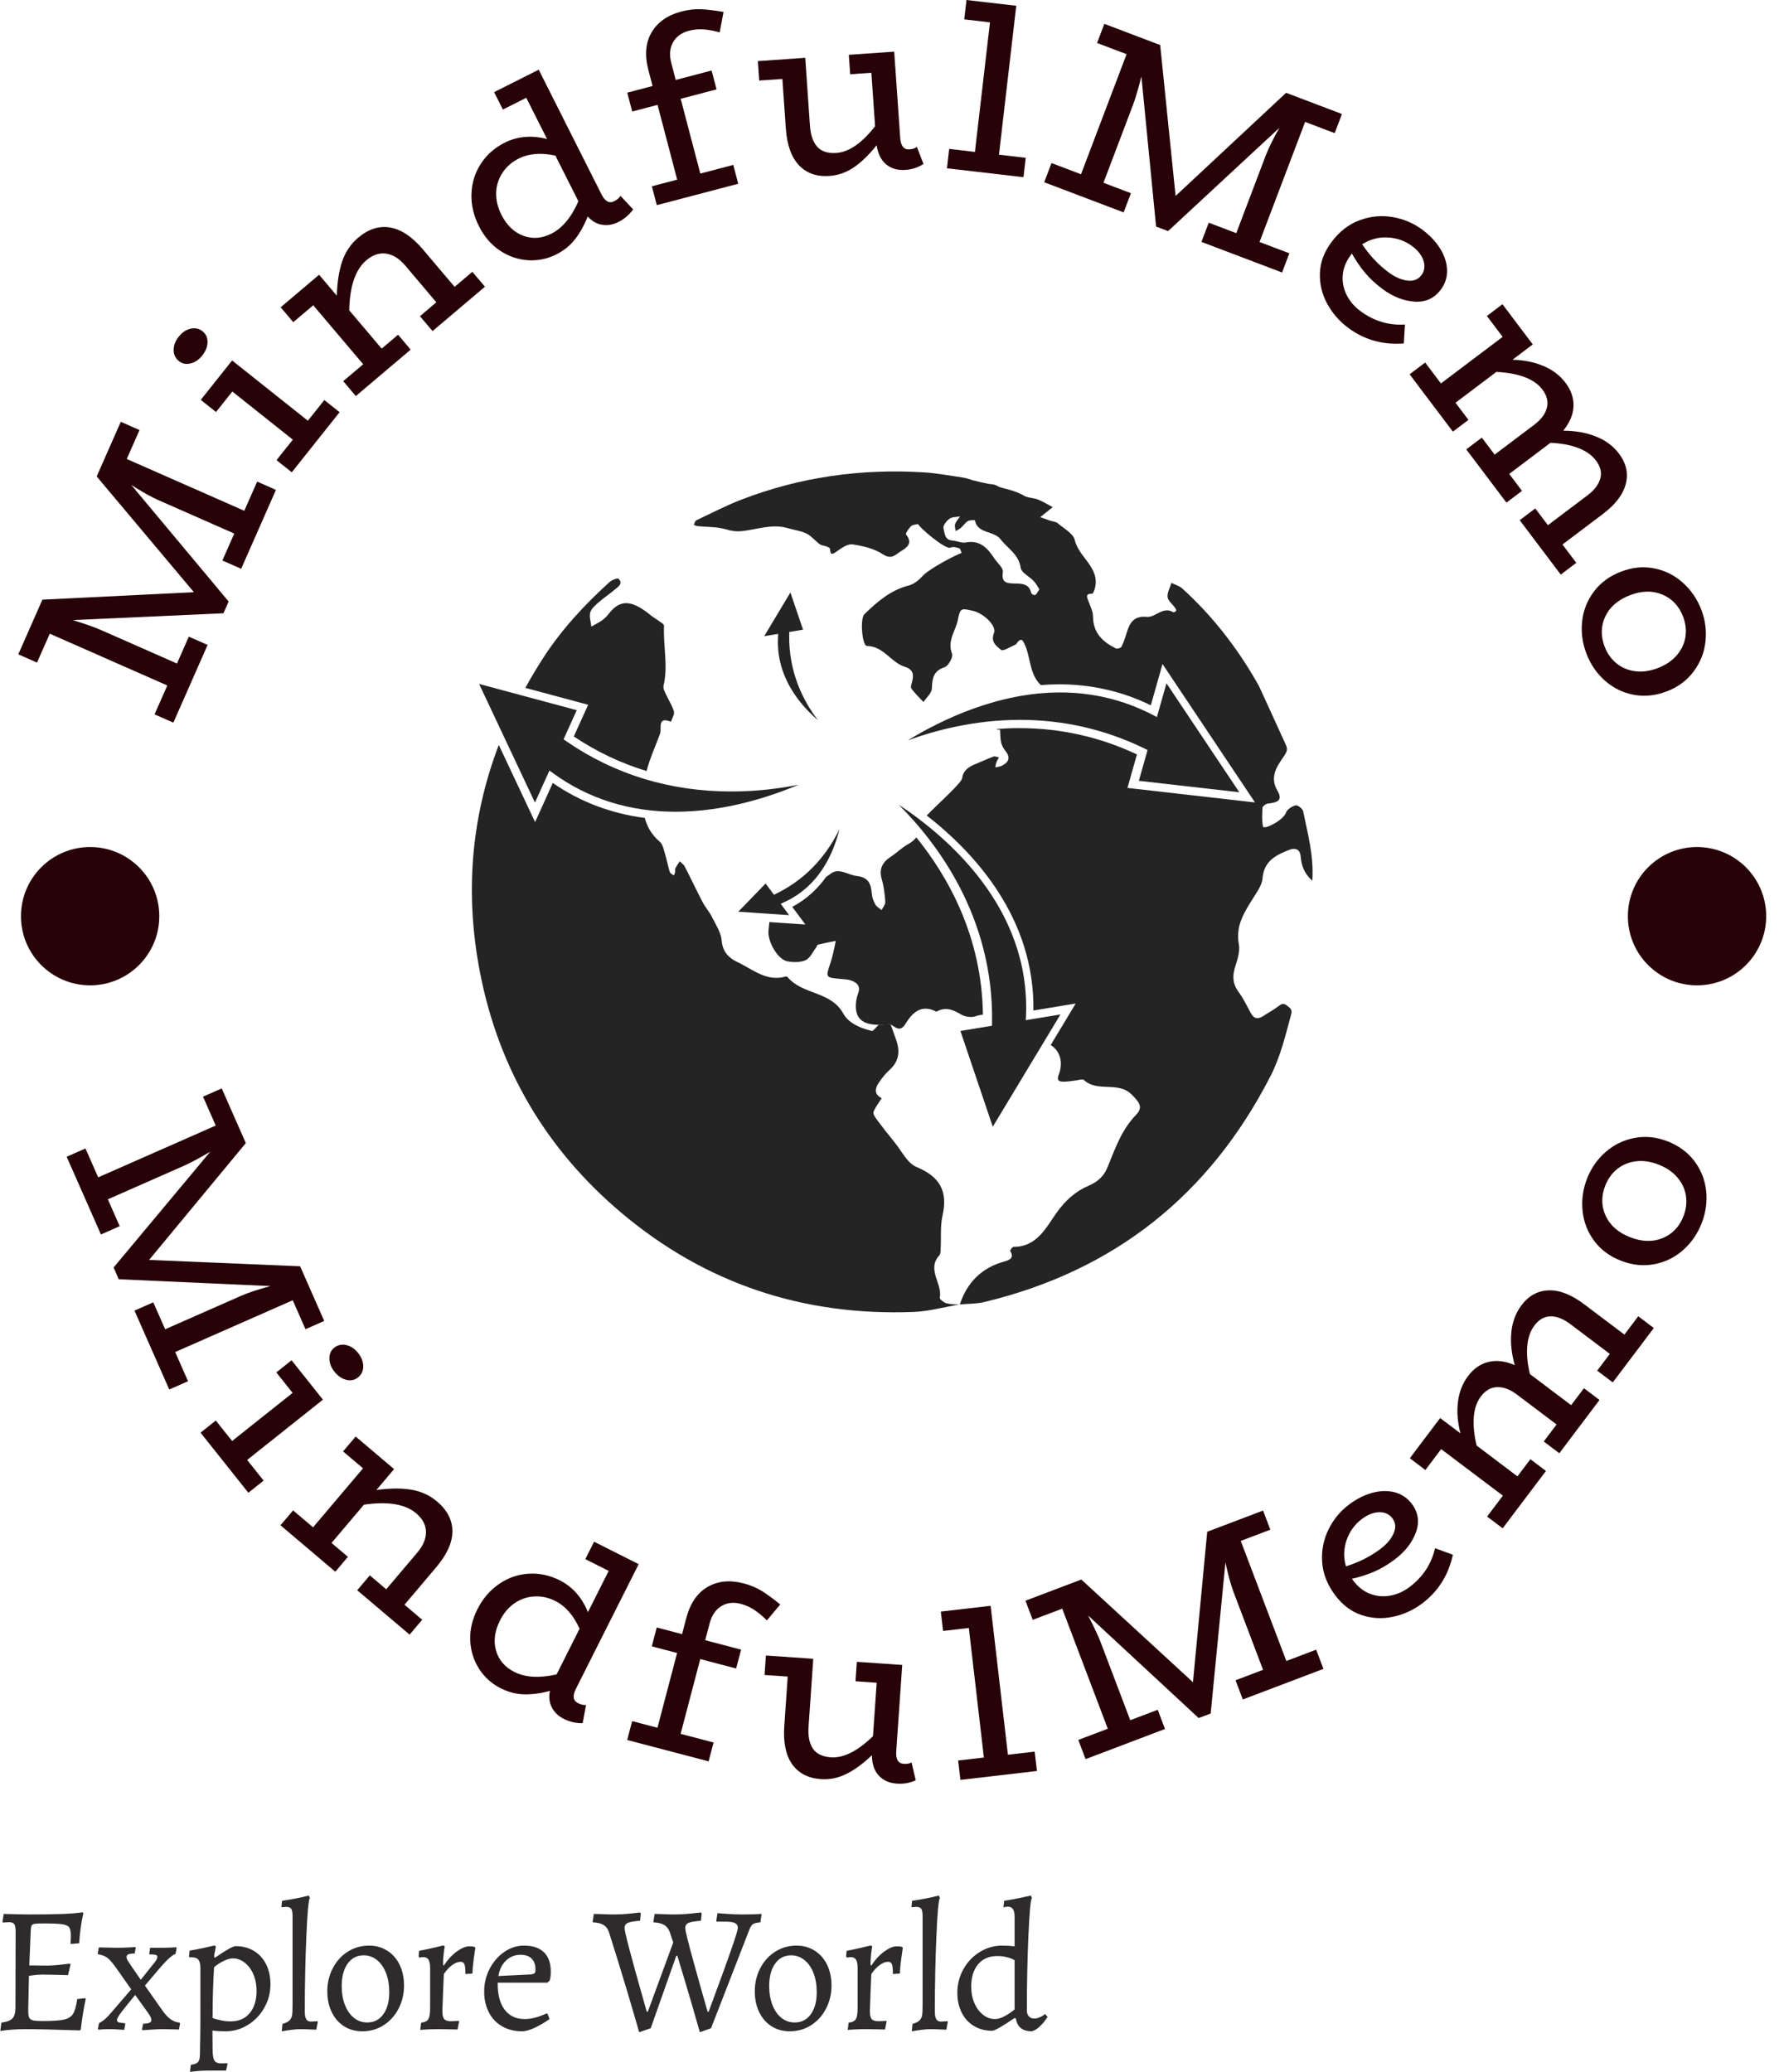 <svg xmlns="http://www.w3.org/2000/svg" version="1.1" xmlns:xlink="http://www.w3.org/1999/xlink" xmlns:svgjs="http://svgjs.dev/svgjs" width="2000" height="2323" viewBox="0 0 2000 2323"><g transform="matrix(1,0,0,1,0.274,2.2737367544323206e-13)"><svg viewBox="0 0 241 280" data-background-color="#ffffff" preserveAspectRatio="xMidYMid meet" height="2323" width="2000" xmlns="http://www.w3.org/2000/svg" xmlns:xlink="http://www.w3.org/1999/xlink"><g id="tight-bounds" transform="matrix(1,0,0,1,-0.033,-2.842170943040401e-14)"><svg viewBox="0 0 241.066 280" height="280" width="241.066"><g><svg viewBox="0 0 278.27 323.212" height="280" width="241.066"><g><svg viewBox="0 0 278.27 323.212" height="323.212" width="278.27"><g id="textblocktransform"><svg viewBox="0 0 278.27 323.212" height="323.212" width="278.27" id="textblock"><g><svg viewBox="0 0 278.27 278.27" height="278.27" width="278.27"><g transform="matrix(1,0,0,1,73.566,73.546)"><svg viewBox="0 0 131.138 131.178" height="131.178" width="131.138"><g id="icon-0"><svg xmlns="http://www.w3.org/2000/svg" xmlns:xlink="http://www.w3.org/1999/xlink" version="1.1" x="0" y="0" viewBox="5.088 4.656 66.544 66.564" enable-background="new 0 0 75 75" xml:space="preserve" height="131.178" width="131.138" class="icon-xg-0" data-fill-palette-color="accent" id="xg-0"><g fill="#252424" data-fill-palette-color="accent"><g fill="#252424" data-fill-palette-color="accent"><g fill="#252424" data-fill-palette-color="accent"><path d="M14.291 23.127l-1.135 2.508c1.796 1.206 3.72 2.119 5.757 2.738 0.263-1.003 0.713-1.983 1.072-2.967 0.146-0.398-0.252-1.393 0.857-0.933 0.088-0.273 0.301-0.583 0.236-0.814-0.134-0.477-0.427-0.908-0.633-1.367-0.095-0.21-0.237-0.468-0.189-0.664 0.38-1.584-0.036-3.172 0.041-4.756 0.006-0.128-0.278-0.28-0.439-0.403-0.185-0.141-0.395-0.249-0.574-0.396-1.463-1.198-2.426-1.385-3.374-0.132-0.15 0.199-0.342 0.378-0.545 0.522-0.257 0.181-0.546 0.317-0.822 0.472-0.038-0.375-0.18-0.78-0.085-1.118 0.086-0.307 0.402-0.572 0.664-0.801 0.416-0.365 0.884-0.671 1.306-1.031 0.252-0.215 0.657-0.461 0.264-0.834-0.083-0.08-0.534 0.103-0.719 0.271-1.99 1.808-3.815 3.777-5.269 6.041-0.494 0.769-0.956 1.545-1.386 2.328L14.291 23.127z" fill="#252424" data-fill-palette-color="accent"></path></g><g fill="#252424" data-fill-palette-color="accent"><path d="M42.123 70.074c0.229-1.125-1.058-2.229-0.039-3.361 0.114-0.125 0.1-0.384 0.111-0.584 0.045-0.854-0.042-1.737 0.143-2.56 0.435-1.93-0.199-3.083-2.059-3.853-0.734-0.304-1.191-1.295-1.76-1.986-0.47-0.573-0.929-1.158-1.372-1.753-0.136-0.184-0.329-0.47-0.27-0.622 0.149-0.387 0.425-0.726 0.651-1.084-0.604-0.302-0.548-0.758-0.238-1.217 0.247-0.365 0.524-0.724 0.851-1.016 0.798-0.714 0.845-1.546 0.498-2.474-0.14-0.376-0.271-0.755-0.407-1.131-0.316 0.009-0.633 0.019-0.949 0.028-0.189 0.171-0.423 0.519-0.559 0.484-0.883-0.226-1.81-0.594-2.244-1.382-0.983-1.784-3.254-1.469-4.415-2.893-0.024-0.03-0.102-0.041-0.145-0.029-1.508 0.432-2.595-0.568-3.797-1.139-0.696-0.33-1.188-0.803-1.264-1.716-0.054-0.651-0.482-1.281-0.789-1.898-0.199-0.398-0.511-0.739-0.717-1.134-0.487-0.935-0.935-1.89-1.418-2.825-0.083-0.163-0.263-0.276-0.398-0.412-0.117 0.185-0.246 0.365-0.343 0.559-0.041 0.083 0.001 0.202-0.019 0.3-0.018 0.092-0.068 0.177-0.105 0.265-0.109-0.091-0.282-0.163-0.317-0.276-0.148-0.481-0.236-0.98-0.384-1.461-0.101-0.328-0.177-0.737-0.411-0.937-0.652-0.556-1.007-1.2-1.184-1.884-2.671-0.345-5.112-1.27-7.284-2.765l-1.398 3.093-2.875-6.104c-2.17 5.689-2.716 11.709-1.477 18.058 1.486 7.615 5.257 13.979 11.167 18.969 6.647 5.611 14.416 8.19 23.113 7.858 1.215-0.045 2.419-0.38 3.628-0.588-0.336-0.022-0.68-0.011-0.996-0.099C42.442 70.447 42.1 70.183 42.123 70.074z" fill="#252424" data-fill-palette-color="accent"></path></g><g fill="#252424" data-fill-palette-color="accent"><path d="M43.697 70.597c-0.018 0.002-0.032 0.007-0.048 0.009 0.019 0.001 0.037 0.001 0.057 0.004L43.697 70.597z" fill="#252424" data-fill-palette-color="accent"></path></g></g><g fill="#252424" data-fill-palette-color="accent"><g fill="#252424" data-fill-palette-color="accent"><path d="M44.946 47.787c0.211-0.075 0.406-0.112 0.591-0.123-0.074-6.17-2.747-10.923-5.274-14.042-0.16 0.211-0.374 0.392-0.655 0.544-0.482 0.262-0.881 0.676-1.346 0.978-0.671 0.436-0.97 0.965-0.732 1.79 0.166 0.577 0.24 1.188 0.281 1.788 0.015 0.211-0.189 0.438-0.294 0.657-0.169-0.144-0.392-0.257-0.493-0.438-0.145-0.258-0.258-0.562-0.282-0.854-0.063-0.775-0.244-1.301-1.202-1.409-0.676-0.077-1.391-0.661-2.016-0.203-0.136 0.101-0.265 0.191-0.39 0.268-0.659 0.927-1.53 1.769-2.688 2.382l1.037 1.396-2.849-0.192c-0.024 0.221-0.046 0.441-0.068 0.662-0.089 0.891 0.739 2.294 1.479 2.441 0.47 0.094 1.037 0.096 1.461-0.089 0.348-0.151 0.552-0.638 0.815-0.979 0.061-0.08 0.091-0.231 0.161-0.249 0.465-0.114 0.937-0.201 1.407-0.298-0.063 0.305-0.119 0.611-0.191 0.913-0.07 0.292-0.143 0.586-0.24 0.87-0.383 1.129-0.386 1.125 0.883 1.235 0.25 0.022 0.51 0.034 0.744 0.113 0.482 0.162 0.788 0.447 0.576 1.025-0.086 0.235-0.147 0.487-0.17 0.734-0.11 1.202 0.456 1.75 1.791 1.754 0.316-0.01 0.633-0.02 0.949-0.028 0.407 0.23 0.763 0.638 1.188-0.065 0.544-0.895 1.267-1.56 2.438-0.945 0.697-0.401 1.291-0.176 1.931 0.21C44.101 47.821 44.615 47.908 44.946 47.787z" fill="#252424" data-fill-palette-color="accent"></path></g><g fill="#252424" data-fill-palette-color="accent"><path d="M70.885 31.56c-0.04-0.202-0.436-0.513-0.591-0.474-0.293 0.074-0.677 0.317-0.766 0.577-0.207 0.612-1.774 1.397-1.826 1.096-0.102-0.593-0.058-0.86-0.04-1.463 0.003-0.125 0.266-0.335 0.423-0.349 0.866-0.074 1.17-0.32 0.767-1.008-0.668-1.141 0.009-1.999 0.508-2.736 0.279-0.413 0.306-0.575 0.142-0.933-0.689-1.502-1.373-3.008-2.062-4.512-0.062-0.137-0.141-0.268-0.216-0.4-1.592-2.786-3.54-5.29-5.92-7.445-0.228-0.205-0.562-0.291-0.847-0.433-0.112 0.374-0.336 0.759-0.302 1.118 0.028 0.292 0.373 0.55 0.569 0.828 0.054 0.076 0.128 0.183 0.107 0.25-0.019 0.063-0.188 0.15-0.228 0.126-0.823-0.5-1.408 0.431-2.087 0.366-1.019-0.097-1.347 0.444-1.589 1.23-0.119 0.385-0.243 0.772-0.421 1.13-0.05 0.102-0.342 0.193-0.447 0.14-1.038-0.521-1.803-1.228-1.807-2.525-0.001-0.412-0.219-0.83-0.37-1.233-0.121-0.324-0.243-0.588 0.299-0.573 0.07 0.002 0.178-0.266 0.218-0.421 0.428-1.654-1.274-2.442-1.593-3.831-0.12-0.521-0.86-0.91-1.346-1.328-0.141-0.121-0.377-0.128-0.568-0.193-0.285-0.098-0.568-0.202-0.815-0.29 0.336-0.271 0.659-0.532 0.983-0.792-0.388-0.205-0.763-0.442-1.168-0.603-0.368-0.146-0.823-0.123-1.146-0.325-0.634-0.396-1.821-0.603-1.957-0.688-0.165-0.105-0.372-0.195-0.562-0.197-0.244-0.002-1.476-0.307-1.5-0.315-0.281-0.104-0.577-0.188-0.876-0.231-0.998-0.146-1.995-0.333-2.998-0.396-4.959-0.305-9.782 0.368-14.425 2.158-1.222 0.472-2.392 1.078-3.577 1.641-0.1 0.048-0.133 0.235-0.197 0.358 0.093 0.035 0.184 0.091 0.28 0.101 0.749 0.075 1.528 0.039 2.237 0.247 0.447 0.131 0.813 0.195 1.284 0.147 1.2-0.122 2.388-0.598 3.617-0.239 0.614 0.18 1.344 0.245 1.8 0.626 0.724 0.607 0.649 0.685 1.103 0.774 0.169 0.033 0.454 0.151 0.46 0.244 0.03 0.483 0.136 0.481 0.513 0.216 0.379-0.266 0.874-0.625 1.264-0.569 0.831 0.119 1.726 0.333 2.41 0.785 0.696 0.461 1.001 0.008 1.431-0.248 0.511-0.305 0.935-0.651 0.4-1.322-0.06-0.076 0.209-0.476 0.394-0.657 0.122-0.12 0.365-0.118 0.555-0.17 0.048 0.224 2.202 2.091 2.588 1.864 0.16-0.096 0.46-0.011 0.673 0.062 0.094 0.032 0.128 0.238 0.19 0.365-0.487 0.153-2.604 1.273-3.101 1.833-0.285 0.321-0.683 0.639-1.085 0.742-1.436 0.364-2.49 1.286-3.504 2.265-0.378 0.365-0.179 2.516 0.192 2.522 1.328 0.02 1.899 1.302 2.991 1.645 0.655 0.205 0.732 0.592 0.594 1.155-0.048 0.19-0.147 0.459-0.062 0.576 0.278 0.383 0.631 0.712 0.955 1.062 0.233-0.354 0.647-0.699 0.663-1.062 0.033-0.793 0.097-1.395 1.008-1.694 0.299-0.098 0.691-0.808 0.592-1.061-0.411-1.039 0.292-1.82 0.464-2.709 0.179-0.923 0.243-0.911 1.209-0.688 0.818 0.19 1.869 1.183 1.646 1.743-0.295 0.736 0.219 1.058 0.558 1.344 0.154 0.131 0.753-0.25 1.143-0.418 0.082-0.036 0.122-0.158 0.192-0.229 0.271-0.278 0.374-0.13 0.512 0.156 0.512 1.059 0.369 2.389 1.301 3.276 0.479-0.039 0.966-0.061 1.457-0.061 2.556 0 4.992 0.559 7.249 1.661l0.925-3.267 7.321 10.958-10.095-1.151 0.749-2.65c-2.921-1.383-6.06-2.084-9.33-2.084-0.607 0-1.2 0.025-1.777 0.069 0.069 0.053 0.162 0.076 0.272 0.045 0.024 0.343 0.013 0.693 0.086 1.025 0.053 0.236 0.187 0.475 0.341 0.666 0.447 0.554 0.242 0.918-0.312 1.187-0.148 0.072-0.33 0.079-0.495 0.115 0.031-0.14 0.049-0.286 0.099-0.419 0.048-0.129 0.13-0.244 0.196-0.366-0.143-0.027-0.309-0.113-0.427-0.07-0.467 0.169-0.914 0.387-1.376 0.57-0.54 0.215-1.033 0.503-1.104 1.13-0.044 0.39-1.923 2.045-2.811 2.966 3.861 3.009 8.551 8.17 8.444 15.437l3.349-0.553-1.981 3.287c0.739 0.45 1.018 1.367 0.633 2.36-0.179 0.462 0.049 0.536 0.384 0.541 0.299 0.004 0.598-0.058 0.897-0.087 0.246-0.023 0.601-0.155 0.724-0.041 1.075 0.997 2.701 0.063 3.777 1.15 0.629 0.637 0.919 1.003 0.327 1.617-1.161 1.207-1.657 2.707-2.265 4.186-0.262 0.637-0.741 1.098-1.472 1.409-1.031 0.438-1.832 1.15-2.555 2.165-0.787 1.104-1.541 2.694-3.376 2.671-0.099-0.001-0.306 0.282-0.283 0.321 0.357 0.576-0.064 0.732-0.464 0.844-1.797 0.496-2.938 1.652-3.52 3.397 0.646-0.058 1.31-0.038 1.934-0.188 10.304-2.476 17.83-8.468 22.662-17.893 0.796-1.553 1.176-3.215 1.628-4.867 0.104-0.377-0.033-0.477-0.297-0.688-0.343-0.275-0.504-0.123-0.762 0.069-0.36 0.27-0.762 0.482-1.138 0.73-0.413 0.271-0.738 0.248-0.991-0.222-0.31-0.57-0.591-1.165-0.974-1.683-0.475-0.642-0.496-1.264-0.264-1.995 0.181-0.57 0.394-1.218 0.289-1.775-0.284-1.511 0.479-2.607 1.202-3.762 0.287-0.454 0.633-0.958 0.673-1.463 0.111-1.383 1.089-1.854 2.146-2.259 0.416-0.159 0.821-0.055 0.869 0.513 0.06 0.707 0.253 1.345 0.926 1.947C71.742 35.075 71.238 33.324 70.885 31.56zM49.673 14.441c-0.057 0.034-0.298-0.083-0.314-0.162-0.156-0.735-0.726-0.739-1.285-0.751-0.6-0.015-1.098-0.012-0.959-0.914 0.05-0.316-0.437-0.712-0.675-1.074-0.537-0.815-1.135-1.479-2.272-1.259-0.323 0.062-0.688-0.131-1.038-0.154-0.643-0.041-0.621-0.611-0.715-0.984C42.362 8.94 42.659 8.567 42.891 8.4c0.214-0.152 0.551-0.129 0.833-0.183-0.135 0.202-0.313 0.389-0.389 0.611-0.056 0.159 0.025 0.365 0.046 0.55 0.143-0.087 0.301-0.158 0.426-0.267 0.187-0.164 0.326-0.396 0.534-0.52 0.154-0.092 0.551-0.094 0.554-0.078 0.227 1.113 1.494 0.802 2.05 1.526 0.559 0.726 1.426 1.17 1.582 2.247 0.056 0.389 0.689 0.683 1.03 1.046 0.188 0.199 0.313 0.454 0.45 0.656C49.854 14.21 49.79 14.37 49.673 14.441z" fill="#252424" data-fill-palette-color="accent"></path></g><g fill="#252424" data-fill-palette-color="accent"><polygon points="43.706,70.609 43.71,70.596 43.697,70.597    " fill="#252424" data-fill-palette-color="accent"></polygon></g></g></g><path d="M21.209 31.595c-3.637 0-6.887-1.019-9.662-3.027l-0.321-0.233-1.145 2.534-4.421-9.39 7.728 2.076-1.044 2.309 0.223 0.153c3.826 2.637 8.221 3.974 13.062 3.974 0 0 0 0 0.001 0 2.068 0 3.894-0.247 5.332-0.539C28.57 30.46 25.03 31.595 21.209 31.595z" fill="#252424" data-fill-palette-color="accent"></path><path d="M57.879 29.147l0.689-2.438-0.243-0.119c-3.079-1.504-6.396-2.268-9.857-2.268-3.586 0-6.71 0.83-8.878 1.623 2.724-1.665 7.165-3.794 12.058-3.794 2.585 0 5.042 0.594 7.306 1.765l0.353 0.183 0.758-2.675 5.765 8.629L57.879 29.147z" fill="#252424" data-fill-palette-color="accent"></path><path d="M43.756 48.949l2.501-0.413 0.003-0.27c0.128-8.344-4.388-14.241-7.396-17.234 3.938 2.604 10.41 8.196 10.084 16.666l-0.016 0.396 2.743-0.453-5.358 8.889L43.756 48.949z" fill="#252424" data-fill-palette-color="accent"></path><path d="M26.173 39.51l2.163-2.233 0.662 0.89 0.243-0.12c2.622-1.3 4.11-3.346 4.944-5.088-0.504 2.05-1.661 4.524-4.295 5.756l-0.36 0.167 0.667 0.898L26.173 39.51z" fill="#252424" data-fill-palette-color="accent"></path><path d="M32.481 24.355c-1.595-1.383-3.271-3.539-3.167-6.445l0.015-0.397-1.104 0.185 2.074-3.459 1.002 2.943-1.094 0.184-0.003 0.271C30.167 20.562 31.31 22.818 32.481 24.355z" fill="#252424" data-fill-palette-color="accent"></path></svg></g></svg></g><g id="text-0"><path d="M38.067 79.684l2.006-4.552 2.931 1.292-5.425 12.308-2.93-1.291 1.852-4.204-11.841-5.218c-1.13-0.498-2.536-1.285-4.22-2.363v0l15.183 18.186-0.807 1.831-23.5 1.062c1.95 0.604 3.42 1.124 4.409 1.56v0l11.841 5.218 1.848-4.194 2.931 1.291-5.343 12.126-2.931-1.292 1.986-4.506-18.335-8.079-1.986 4.506-2.921-1.288 3.757-8.526 23.635-1.167-15.164-18.056 3.758-8.526 2.921 1.287-1.989 4.515z" fill="#270206" data-fill-palette-color="primary"></path><path d="M31.5 55.476c-0.511 0.642-1.115 1.048-1.813 1.218-0.692 0.174-1.3 0.053-1.822-0.362v0c-0.543-0.432-0.816-1.011-0.817-1.738 0.003-0.722 0.26-1.404 0.771-2.046v0c0.544-0.684 1.168-1.109 1.87-1.274 0.704-0.156 1.327-0.018 1.871 0.413v0c0.522 0.415 0.778 0.977 0.769 1.686-0.008 0.718-0.285 1.419-0.829 2.103zM47.984 65.636l2.567-3.227 2.381 1.895-7.458 9.374-2.381-1.894 2.542-3.195-9.437-7.508-2.542 3.195-2.381-1.894 4.891-6.148z" fill="#270206" data-fill-palette-color="primary"></path><path d="M70.873 44.748l2.765-2.341 1.966 2.321-8.171 6.921-1.967-2.321 2.559-2.167-4.858-5.735c-0.914-1.079-1.902-1.698-2.963-1.858-1.061-0.159-2.094 0.186-3.097 1.036v0c-1.706 1.445-2.596 4.048-2.671 7.81v0l5.058 5.972 2.559-2.167 1.966 2.322-8.553 7.244-1.967-2.322 3.116-2.639-7.794-9.202-3.116 2.639-1.966-2.322 5.995-5.077 2.762 3.261c0.069-2.148 0.355-3.947 0.859-5.397 0.499-1.455 1.327-2.671 2.482-3.65v0c1.588-1.345 3.249-1.873 4.981-1.583 1.723 0.289 3.432 1.435 5.126 3.436v0z" fill="#270206" data-fill-palette-color="primary"></path><path d="M96.742 30.548l1.97 2.111c-0.229 0.347-0.541 0.698-0.937 1.055-0.396 0.356-0.847 0.662-1.353 0.917v0c-0.846 0.426-1.692 0.572-2.537 0.436-0.845-0.135-1.596-0.567-2.255-1.296v0c-0.501 1.29-1.135 2.442-1.901 3.456-0.764 1.02-1.766 1.841-3.006 2.465v0c-1.4 0.705-2.881 1.006-4.442 0.903-1.564-0.109-3.023-0.618-4.377-1.528-1.351-0.918-2.432-2.182-3.242-3.791v0c-0.843-1.675-1.23-3.37-1.159-5.085 0.07-1.716 0.561-3.27 1.473-4.664 0.906-1.39 2.14-2.478 3.701-3.264v0c1.996-1.005 4.201-1.196 6.614-0.573v0l-3.24-6.436-3.647 1.836-1.368-2.717 6.954-3.501 9.788 19.442c0.555 1.103 1.211 1.463 1.968 1.082v0c0.501-0.252 0.833-0.535 0.996-0.848zM78.162 33.481c0.831 1.651 1.962 2.747 3.393 3.289 1.44 0.545 2.907 0.441 4.403-0.312v0c1.716-0.864 3.123-2.551 4.22-5.06v0l-3.586-7.124c-2.251-0.48-4.157-0.327-5.719 0.458v0c-1.079 0.543-1.926 1.287-2.541 2.232-0.621 0.948-0.948 1.99-0.98 3.127-0.027 1.134 0.243 2.264 0.81 3.39z" fill="#270206" data-fill-palette-color="primary"></path><path d="M107.415 4.8c-1.142 0.3-1.968 0.9-2.476 1.799-0.507 0.906-0.595 1.991-0.263 3.256v0l0.687 2.614 5.595-1.47 0.772 2.943-5.595 1.469 3.063 11.665 5.14-1.35 0.773 2.942-12.7 3.335-0.773-2.942 3.95-1.037-3.063-11.665-3.95 1.038-0.772-2.943 3.949-1.037-0.656-2.498c-0.607-2.31-0.438-4.269 0.506-5.875 0.946-1.6 2.486-2.681 4.622-3.242v0c1.097-0.288 2.135-0.409 3.113-0.362 0.986 0.051 2.147 0.191 3.484 0.42v0l-0.601 3.189c-0.885-0.244-1.715-0.398-2.491-0.463-0.774-0.059-1.545 0.013-2.314 0.214z" fill="#270206" data-fill-palette-color="primary"></path><path d="M142.978 22.91l1.028 2.668c-0.832 0.546-1.773 0.855-2.825 0.928v0c-1.205 0.084-2.205-0.205-2.999-0.865-0.795-0.667-1.289-1.663-1.482-2.987v0c-1.181 1.493-2.362 2.642-3.543 3.446-1.181 0.804-2.451 1.253-3.809 1.347v0c-1.997 0.139-3.587-0.42-4.771-1.675-1.184-1.255-1.866-3.178-2.045-5.767v0l-0.533-7.688-3.614 0.251-0.211-3.035 7.388-0.513 0.736 10.603c0.1 1.438 0.476 2.525 1.129 3.263 0.66 0.743 1.656 1.069 2.987 0.976v0c1.97-0.137 3.984-1.527 6.041-4.171v0l-0.578-8.337-3.305 0.23-0.211-3.035 7.079-0.491 0.933 13.448c0.087 1.258 0.564 1.857 1.429 1.797v0c0.513-0.036 0.905-0.166 1.176-0.393z" fill="#270206" data-fill-palette-color="primary"></path><path d="M155.781 24.134l4.175 0.485-0.351 3.022-11.939-1.386 0.351-3.023 4.016 0.467 2.347-20.21-4.016-0.467 0.351-3.022 7.764 0.902z" fill="#270206" data-fill-palette-color="primary"></path><path d="M196.426 37.751l4.651 1.765-1.137 2.994-12.575-4.772 1.136-2.995 4.295 1.63 4.591-12.098c0.438-1.154 1.151-2.6 2.138-4.338v0l-17.365 16.114-1.871-0.71-2.291-23.412c-0.501 1.979-0.944 3.474-1.327 4.484v0l-4.591 12.099 4.285 1.626-1.136 2.994-12.389-4.701 1.137-2.994 4.603 1.747 7.109-18.733-4.604-1.747 1.133-2.985 8.711 3.306 2.403 23.541 17.237-16.088 8.712 3.306-1.133 2.985-4.613-1.751z" fill="#270206" data-fill-palette-color="primary"></path><path d="M219.106 50.628l-0.178 2.951c-3.267 0.252-6.166-0.565-8.695-2.451v0c-1.38-1.029-2.472-2.293-3.278-3.792-0.805-1.499-1.175-3.09-1.11-4.773 0.066-1.674 0.667-3.272 1.804-4.797v0c1.216-1.631 2.668-2.763 4.354-3.395 1.686-0.632 3.399-0.803 5.139-0.513 1.74 0.29 3.299 0.95 4.679 1.979v0c1.214 0.905 2.154 1.91 2.821 3.014 0.666 1.104 1.011 2.21 1.034 3.318 0.023 1.107-0.302 2.113-0.977 3.017v0c-1.013 1.359-2.381 1.982-4.104 1.871-1.724-0.121-3.4-0.787-5.025-1.999v0c-1.048-0.782-1.947-1.619-2.697-2.511-0.74-0.893-1.42-1.891-2.038-2.992v0l-0.21 0.28c-0.722 0.968-1.13 1.995-1.224 3.082-0.085 1.085 0.117 2.114 0.607 3.087 0.491 0.982 1.199 1.818 2.125 2.508v0c2.102 1.567 4.427 2.273 6.973 2.116zM220.243 38.405c-1.113-0.83-2.385-1.283-3.817-1.36-1.436-0.072-2.767 0.284-3.992 1.068v0c1.152 1.725 2.51 3.17 4.071 4.334v0c1.032 0.77 2.026 1.211 2.982 1.325 0.952 0.119 1.681-0.162 2.188-0.841v0c0.491-0.658 0.601-1.408 0.33-2.251-0.271-0.843-0.858-1.601-1.762-2.275z" fill="#270206" data-fill-palette-color="primary"></path><path d="M243.679 84.943l2.158 2.86-2.429 1.833-6.401-8.485 2.428-1.832 1.971 2.612 6.184-4.665c1.065-0.804 1.728-1.676 1.988-2.616 0.259-0.931 0.033-1.868-0.679-2.811v0c-0.635-0.842-1.563-1.495-2.784-1.961-1.217-0.461-2.654-0.726-4.311-0.796v0l-0.152 0.114-6.279 4.738 1.995 2.645-2.429 1.832-6.269-8.308 2.429-1.833 2.001 2.652 6.184-4.665c1.065-0.804 1.72-1.686 1.963-2.648 0.243-0.952 0.009-1.9-0.702-2.842v0c-0.635-0.842-1.568-1.491-2.8-1.95-1.228-0.453-2.689-0.717-4.384-0.792v0l-6.367 4.805 2.019 2.676-2.429 1.832-6.751-8.947 2.429-1.833 2.459 3.26 9.627-7.264-2.459-3.259 2.428-1.833 4.732 6.271-3.163 2.388c1.808 0.048 3.422 0.376 4.842 0.984 1.422 0.599 2.564 1.471 3.429 2.617v0c0.884 1.172 1.299 2.397 1.243 3.675-0.05 1.274-0.584 2.538-1.602 3.792v0c1.904 0.009 3.603 0.311 5.097 0.906 1.499 0.591 2.698 1.483 3.598 2.675v0c1.129 1.497 1.483 3.068 1.063 4.715-0.412 1.648-1.611 3.221-3.598 4.72v0z" fill="#270206" data-fill-palette-color="primary"></path><path d="M247.43 102.006c-0.641-1.655-0.87-3.344-0.687-5.068 0.19-1.726 0.802-3.277 1.836-4.651 1.038-1.383 2.431-2.413 4.179-3.09v0c1.773-0.687 3.5-0.866 5.18-0.538 1.684 0.32 3.175 1.056 4.472 2.206 1.297 1.15 2.267 2.553 2.908 4.208v0c0.632 1.63 0.854 3.301 0.666 5.012-0.188 1.712-0.8 3.262-1.836 4.651-1.027 1.393-2.415 2.428-4.163 3.105v0c-1.748 0.678-3.469 0.862-5.164 0.552-1.688-0.312-3.181-1.035-4.48-2.17-1.292-1.138-2.263-2.543-2.911-4.217zM250.267 100.907c0.417 1.076 1.045 1.949 1.884 2.618 0.837 0.663 1.811 1.062 2.922 1.197 1.111 0.135 2.28-0.036 3.505-0.511v0c1.219-0.473 2.194-1.133 2.924-1.981 0.736-0.851 1.187-1.802 1.352-2.853 0.169-1.06 0.045-2.128-0.372-3.205v0c-0.641-1.655-1.725-2.798-3.251-3.43-1.526-0.632-3.21-0.591-5.051 0.122v0c-1.848 0.716-3.122 1.822-3.824 3.317-0.701 1.495-0.731 3.071-0.089 4.726z" fill="#270206" data-fill-palette-color="primary"></path><path d="M27.286 210.925l2.006 4.552-2.93 1.291-5.424-12.308 2.93-1.292 1.853 4.204 11.841-5.218c1.13-0.498 2.66-1.004 4.591-1.52v0l-23.666-1.066-0.807-1.831 15.073-18.061c-1.762 1.032-3.137 1.765-4.126 2.201v0l-11.842 5.219 1.849 4.194-2.931 1.292-5.343-12.126 2.93-1.291 1.986 4.506 18.335-8.08-1.986-4.506 2.921-1.287 3.758 8.526-15.087 18.23 23.558 0.993 3.757 8.526-2.921 1.288-1.99-4.515z" fill="#270206" data-fill-palette-color="primary"></path><path d="M52.12 213.978c-0.511-0.642-0.771-1.322-0.779-2.04-0.014-0.714 0.241-1.278 0.762-1.694v0c0.543-0.432 1.169-0.567 1.877-0.406 0.703 0.166 1.31 0.569 1.821 1.211v0c0.544 0.684 0.818 1.387 0.821 2.11-0.006 0.721-0.281 1.298-0.824 1.729v0c-0.522 0.415-1.127 0.539-1.815 0.37-0.698-0.17-1.319-0.596-1.863-1.28zM38.514 227.756l2.567 3.227-2.381 1.894-7.458-9.375 2.381-1.894 2.542 3.195 9.438-7.507-2.543-3.196 2.381-1.894 4.891 6.148z" fill="#270206" data-fill-palette-color="primary"></path><path d="M63.052 250.344l2.764 2.342-1.966 2.321-8.171-6.921 1.966-2.321 2.558 2.167 4.858-5.736c0.914-1.079 1.362-2.156 1.344-3.228-0.018-1.073-0.528-2.034-1.531-2.884v0c-1.706-1.445-4.42-1.894-8.143-1.349v0l-5.058 5.972 2.558 2.167-1.966 2.321-8.553-7.244 1.966-2.322 3.116 2.639 7.794-9.202-3.116-2.639 1.967-2.322 5.994 5.078-2.761 3.261c2.13-0.285 3.952-0.299 5.464-0.041 1.517 0.253 2.853 0.869 4.009 1.847v0c1.588 1.345 2.382 2.896 2.381 4.653-0.002 1.747-0.85 3.621-2.545 5.622v0z" fill="#270206" data-fill-palette-color="primary"></path><path d="M91.372 265.976l-0.522 2.841c-0.415 0.023-0.883-0.019-1.405-0.125-0.522-0.106-1.036-0.286-1.543-0.541v0c-0.846-0.426-1.467-1.018-1.861-1.777-0.395-0.759-0.495-1.62-0.302-2.584v0c-1.335 0.366-2.638 0.543-3.909 0.531-1.274-0.006-2.531-0.322-3.77-0.945v0c-1.4-0.705-2.524-1.715-3.371-3.031-0.844-1.321-1.304-2.796-1.38-4.426-0.067-1.632 0.304-3.253 1.114-4.862v0c0.843-1.675 1.974-2.995 3.395-3.96 1.42-0.966 2.961-1.497 4.623-1.595 1.656-0.1 3.265 0.243 4.826 1.03v0c1.996 1.005 3.463 2.662 4.4 4.971v0l3.24-6.436-3.647-1.837 1.368-2.717 6.955 3.501-9.788 19.443c-0.555 1.103-0.454 1.844 0.303 2.225v0c0.501 0.252 0.926 0.35 1.274 0.294zM77.95 252.799c-0.831 1.651-1.038 3.212-0.622 4.684 0.42 1.481 1.377 2.598 2.874 3.352v0c1.716 0.864 3.909 0.989 6.578 0.376v0l3.586-7.125c-0.955-2.094-2.213-3.534-3.774-4.32v0c-1.079-0.543-2.181-0.78-3.306-0.712-1.131 0.066-2.163 0.424-3.096 1.075-0.927 0.654-1.674 1.544-2.24 2.67z" fill="#270206" data-fill-palette-color="primary"></path><path d="M115.516 250.21c-1.142-0.3-2.156-0.183-3.041 0.35-0.887 0.54-1.496 1.442-1.828 2.707v0l-0.687 2.614 5.595 1.469-0.772 2.942-5.595-1.469-3.063 11.664 5.14 1.35-0.773 2.943-12.7-3.335 0.773-2.943 3.949 1.037 3.063-11.664-3.949-1.037 0.773-2.943 3.949 1.037 0.656-2.497c0.607-2.31 1.716-3.933 3.327-4.869 1.61-0.929 3.483-1.113 5.619-0.553v0c1.097 0.288 2.06 0.693 2.889 1.214 0.834 0.529 1.776 1.222 2.827 2.078v0l-2.09 2.483c-0.651-0.647-1.298-1.189-1.942-1.628-0.645-0.432-1.352-0.748-2.12-0.95z" fill="#270206" data-fill-palette-color="primary"></path><path d="M142.146 274.94l0.65 2.784c-0.899 0.426-1.874 0.602-2.926 0.53v0c-1.205-0.084-2.155-0.507-2.851-1.272-0.696-0.771-1.047-1.825-1.055-3.163v0c-1.375 1.316-2.704 2.29-3.985 2.924-1.281 0.633-2.601 0.903-3.958 0.809v0c-1.997-0.139-3.495-0.911-4.494-2.318-0.999-1.407-1.409-3.405-1.23-5.994v0l0.533-7.688-3.614-0.25 0.211-3.036 7.388 0.513-0.736 10.603c-0.1 1.438 0.123 2.567 0.668 3.387 0.551 0.827 1.492 1.287 2.824 1.379v0c1.97 0.137 4.156-0.962 6.559-3.297v0l0.578-8.336-3.305-0.229 0.211-3.036 7.079 0.491-0.933 13.449c-0.087 1.258 0.302 1.917 1.167 1.977v0c0.513 0.036 0.919-0.04 1.219-0.227z" fill="#270206" data-fill-palette-color="primary"></path><path d="M157.177 273.745l4.175-0.485 0.351 3.022-11.939 1.387-0.351-3.023 4.016-0.466-2.347-20.21-4.016 0.466-0.352-3.022 7.765-0.902z" fill="#270206" data-fill-palette-color="primary"></path><path d="M200.606 259.122l4.651-1.765 1.136 2.994-12.576 4.773-1.136-2.994 4.295-1.63-4.591-12.099c-0.438-1.154-0.864-2.709-1.278-4.664v0l-2.303 23.578-1.871 0.71-17.247-15.998c0.938 1.813 1.599 3.225 1.982 4.236v0l4.592 12.098 4.285-1.626 1.136 2.994-12.388 4.702-1.136-2.995 4.603-1.747-7.109-18.732-4.603 1.747-1.133-2.985 8.711-3.306 17.416 16.02 2.224-23.473 8.712-3.306 1.132 2.985-4.613 1.751z" fill="#270206" data-fill-palette-color="primary"></path><path d="M223.803 241.53l2.778 1.012c-0.691 3.203-2.301 5.748-4.832 7.635v0c-1.38 1.029-2.903 1.715-4.569 2.059-1.666 0.344-3.297 0.244-4.891-0.298-1.585-0.541-2.946-1.574-4.083-3.098v0c-1.216-1.631-1.887-3.345-2.011-5.142-0.124-1.796 0.201-3.487 0.975-5.071 0.774-1.584 1.852-2.891 3.232-3.92v0c1.214-0.905 2.446-1.52 3.694-1.844 1.249-0.323 2.407-0.338 3.475-0.044 1.068 0.294 1.939 0.893 2.613 1.797v0c1.013 1.359 1.22 2.848 0.622 4.467-0.608 1.618-1.725 3.034-3.351 4.246v0c-1.048 0.782-2.107 1.405-3.176 1.869-1.067 0.455-2.217 0.821-3.449 1.099v0l0.209 0.281c0.722 0.968 1.59 1.652 2.604 2.053 1.016 0.391 2.06 0.491 3.132 0.299 1.081-0.19 2.085-0.631 3.01-1.321v0c2.102-1.567 3.442-3.594 4.018-6.079zM212.413 236.952c-1.113 0.83-1.91 1.92-2.393 3.27-0.479 1.356-0.517 2.733-0.116 4.131v0c1.982-0.612 3.754-1.501 5.316-2.665v0c1.032-0.77 1.739-1.596 2.121-2.48 0.385-0.878 0.325-1.657-0.182-2.337v0c-0.491-0.658-1.178-0.977-2.063-0.958-0.885 0.019-1.779 0.365-2.683 1.039z" fill="#270206" data-fill-palette-color="primary"></path><path d="M253.339 208.204l2.158-2.86 2.429 1.832-6.402 8.485-2.429-1.833 1.972-2.612-6.184-4.666c-1.065-0.804-2.086-1.202-3.061-1.194-0.966 0.007-1.805 0.481-2.516 1.424v0c-0.635 0.842-1.009 1.913-1.122 3.216-0.109 1.297 0.03 2.752 0.418 4.364v0l0.151 0.115 6.28 4.738 1.995-2.645 2.429 1.833-6.269 8.309-2.429-1.833 2.001-2.652-6.183-4.666c-1.065-0.804-2.094-1.191-3.085-1.162-0.982 0.028-1.829 0.513-2.541 1.456v0c-0.635 0.842-1.004 1.917-1.106 3.227-0.099 1.305 0.049 2.782 0.442 4.433v0l6.367 4.805 2.019-2.677 2.429 1.833-6.751 8.947-2.429-1.832 2.459-3.26-9.626-7.263-2.46 3.259-2.428-1.832 4.731-6.272 3.164 2.387c-0.45-1.752-0.577-3.394-0.382-4.927 0.186-1.531 0.711-2.87 1.575-4.014v0c0.884-1.172 1.948-1.907 3.193-2.205 1.239-0.302 2.601-0.135 4.086 0.5v0c-0.514-1.834-0.69-3.55-0.528-5.149 0.157-1.603 0.685-3.002 1.585-4.195v0c1.129-1.497 2.543-2.268 4.243-2.316 1.698-0.056 3.54 0.665 5.526 2.164v0z" fill="#270206" data-fill-palette-color="primary"></path><path d="M265.395 190.815c-0.641 1.655-1.611 3.057-2.908 4.208-1.304 1.148-2.8 1.881-4.491 2.198-1.699 0.322-3.423 0.144-5.171-0.533v0c-1.773-0.687-3.169-1.719-4.189-3.095-1.028-1.372-1.634-2.92-1.817-4.643-0.183-1.724 0.046-3.413 0.687-5.068v0c0.632-1.63 1.594-3.014 2.886-4.152 1.292-1.138 2.789-1.871 4.491-2.198 1.698-0.337 3.42-0.166 5.169 0.511v0c1.748 0.678 3.144 1.702 4.187 3.072 1.037 1.368 1.653 2.909 1.846 4.623 0.188 1.712-0.042 3.404-0.69 5.077zM262.558 189.716c0.417-1.076 0.541-2.144 0.373-3.205-0.171-1.054-0.622-2.005-1.353-2.853-0.73-0.848-1.708-1.51-2.933-1.985v0c-1.219-0.473-2.385-0.642-3.496-0.507-1.117 0.132-2.091 0.531-2.922 1.197-0.839 0.669-1.467 1.542-1.884 2.618v0c-0.641 1.655-0.611 3.23 0.09 4.726 0.701 1.495 1.973 2.6 3.814 3.313v0c1.848 0.716 3.534 0.758 5.06 0.126 1.526-0.632 2.61-1.776 3.251-3.43z" fill="#270206" data-fill-palette-color="primary"></path><path d="M3.232 142.929c0-5.958 4.83-10.788 10.788-10.787 5.958 0 10.788 4.83 10.787 10.787 0 5.958-4.83 10.788-10.787 10.788-5.958 0-10.788-4.83-10.788-10.788z" fill="#270206" data-fill-palette-color="primary"></path><path d="M253.88 142.929c0-5.958 4.83-10.788 10.787-10.787 5.958 0 10.788 4.83 10.788 10.787 0 5.958-4.83 10.788-10.788 10.788-5.958 0-10.788-4.83-10.787-10.788z" fill="#270206" data-fill-palette-color="primary"></path></g><g id="text-1"></g></svg></g><g transform="matrix(1,0,0,1,0,295.712)"><svg viewBox="0 0 163.372 27.5" height="27.5" width="163.372"><g transform="matrix(1,0,0,1,0,0)"><svg width="163.372" viewBox="2.9 -37.1 290.77 48.95" height="27.5" data-palette-color="#2d2b2b"><path d="M26.45-8.6L26.6-8.35Q25.75-4.3 25.25 0.05L25.25 0.05 25 0.35Q14.5 0 9.85 0L9.85 0Q6.15 0 2.9 0.5L2.9 0.5 3.2-1.8Q5.45-2.1 6.28-2.98 7.1-3.85 7.1-6L7.1-6 7.15-27Q7.15-28.6 6.78-29.15 6.4-29.7 5.3-29.7L5.3-29.7 3.6-29.6 3.5-29.8 3.85-32Q8.95-31.85 10.8-31.85L10.8-31.85Q16.75-31.85 20.05-31.98 23.35-32.1 25.8-32.45L25.8-32.45 25.95-32.15Q25.05-28.2 24.8-23.85L24.8-23.85 22.4-23.65 22.5-25.8Q22.5-27.55 22.05-28.23 21.6-28.9 20.1-29.13 18.6-29.35 14.85-29.35L14.85-29.35Q13.1-29.35 12.45-29.25 11.8-29.15 11.6-28.78 11.4-28.4 11.35-27.4L11.35-27.4 10.95-17.7 16.1-17.65Q18.05-17.65 22.2-18.2L22.2-18.2 22.4-17.95 21.7-15Q16.15-15.15 14.7-15.15L14.7-15.15Q13.05-15.15 10.85-14.8L10.85-14.8 10.65-5.25Q10.65-3.8 10.9-3.23 11.15-2.65 11.93-2.45 12.7-2.25 14.6-2.25L14.6-2.25Q18.8-2.25 20.58-2.65 22.35-3.05 23.1-4.25 23.85-5.45 24.25-8.35L24.25-8.35 26.45-8.6ZM42.35 0.3L42.25 0.05 42.55-1.5Q43.8-1.55 44.32-1.78 44.85-2 44.85-2.55L44.85-2.55Q44.85-3.2 44-4.4L44-4.4 40.35-9.5Q37.9-6.5 36.6-4.83 35.3-3.15 35.3-2.55L35.3-2.55Q35.3-2.05 35.72-1.9 36.15-1.75 37.5-1.65L37.5-1.65 37.6-1.45 37.3 0.2Q36.8 0.15 35.55 0.08 34.3 0 33.15 0L33.15 0Q32.1 0 31.27 0.05 30.45 0.1 30.15 0.15L30.15 0.15 30-0.1 30.3-1.65Q31.4-2.25 32.15-2.95 32.9-3.65 33.77-4.67 34.65-5.7 34.95-6.05L34.95-6.05 39.25-11.05 35.45-16.45Q33.75-18.9 32.77-19.7 31.8-20.5 30.05-20.8L30.05-20.8 29.95-21 30.25-22.7Q30.8-22.7 32.32-22.65 33.85-22.6 35.3-22.6L35.3-22.6Q37.1-22.6 38.55-22.68 40-22.75 40.4-22.8L40.4-22.8 40.5-22.55 40.2-21Q39-21 38.47-20.78 37.95-20.55 37.95-20.05L37.95-20.05Q37.95-19.6 38.32-18.98 38.7-18.35 39.15-17.7L39.15-17.7 41.9-13.7 44.95-17.55Q45.85-18.6 46.17-19.13 46.5-19.65 46.5-20.1L46.5-20.1Q46.5-20.5 46.05-20.63 45.6-20.75 44.35-20.75L44.35-20.75 44.25-20.95 44.5-22.6 48.15-22.6Q49.25-22.6 50.3-22.65 51.35-22.7 51.7-22.75L51.7-22.75 51.85-22.5 51.55-20.9Q50.2-20.45 47.35-17.15L47.35-17.15 43.05-12.1 47.65-5.55Q48.95-3.65 50.1-2.8 51.25-1.95 52.7-1.8L52.7-1.8 52.8-1.6 52.5 0.1Q52 0.1 50.67 0.05 49.35 0 47.95 0L47.95 0Q46.7 0 44.82 0.13 42.95 0.25 42.35 0.3L42.35 0.3ZM55.55 11.85L55.8 9.9Q56.9 9.75 57.42 9.45 57.95 9.15 58.15 8.45 58.34 7.75 58.34 6.3L58.34 6.3Q58.34 4.2 58.4 2.7L58.4 2.7 58.45-2 58.45-16.9Q58.45-18.6 57.9-19.28 57.34-19.95 56-19.95L56-19.95 55.45-19.95 55.3-20.15 55.45-21.8Q57.59-22.15 59.72-22.63 61.84-23.1 62.45-23.25L62.45-23.25 62.75-22.85Q62.7-22.6 62.52-21.78 62.34-20.95 62.25-20.15L62.25-20.15 62.45-19.8Q67.15-23.05 68.25-23.05L68.25-23.05Q71.09-23.05 73.3-21.73 75.5-20.4 76.7-18 77.9-15.6 77.9-12.5L77.9-12.5Q77.9-8.95 76.2-5.95 74.5-2.95 71.65-1.18 68.8 0.6 65.45 0.6L65.45 0.6Q64.34 0.6 63.27 0.53 62.2 0.45 61.8 0.4L61.8 0.4 61.84 5.55Q61.84 7.85 62.32 8.68 62.8 9.5 64.2 9.5L64.2 9.5 65.9 9.45 66 9.6 65.59 11.5 60.84 11.5Q59.05 11.5 57.52 11.65 56 11.8 55.55 11.85L55.55 11.85ZM66.84-2.15Q70.2-2.15 72.12-4.42 74.05-6.7 74.05-10.65L74.05-10.65Q74.05-13.15 73.17-15.2 72.3-17.25 70.77-18.45 69.25-19.65 67.45-19.65L67.45-19.65Q66.45-19.65 65-18.98 63.55-18.3 62.25-17.2L62.25-17.2Q61.84-10.65 61.84-3.1L61.84-3.1Q62.84-2.7 64.22-2.43 65.59-2.15 66.84-2.15L66.84-2.15ZM81.04 0.6L81.24-1.45Q82.64-1.85 83.22-2.45 83.79-3.05 83.92-3.9 84.04-4.75 84.04-6.75L84.04-6.75 84.04-31.3Q84.04-32.85 83.69-33.4 83.34-33.95 82.24-33.95L82.24-33.95Q81.99-33.95 81.09-33.85L81.09-33.85 80.94-33.95 81.14-35.65Q85.34-36.25 88.54-37.1L88.54-37.1 88.84-36.45Q88.29-35.6 87.87-25.75 87.44-15.9 87.44-4.9L87.44-4.9Q87.44-3.4 87.84-2.75 88.24-2.1 89.19-2.1L89.19-2.1 90.94-2.2 91.04-2 90.64 0.15Q87.34 0 86.19 0L86.19 0Q84.49 0 81.04 0.6L81.04 0.6ZM103.39 0.6Q100.54 0.6 98.34-0.8 96.14-2.2 94.92-4.73 93.69-7.25 93.69-10.5L93.69-10.5Q93.69-14 95.22-16.93 96.74-19.85 99.39-21.53 102.04-23.2 105.29-23.2L105.29-23.2Q108.09-23.2 110.32-21.8 112.54-20.4 113.77-17.88 114.99-15.35 114.99-12.1L114.99-12.1Q114.99-8.6 113.47-5.68 111.94-2.75 109.29-1.07 106.64 0.6 103.39 0.6L103.39 0.6ZM104.79-1.85Q107.59-1.85 109.24-4.13 110.89-6.4 110.89-10.3L110.89-10.3Q110.89-13.25 109.99-15.58 109.09-17.9 107.47-19.2 105.84-20.5 103.79-20.5L103.79-20.5Q100.99-20.5 99.34-18.2 97.69-15.9 97.69-11.95L97.69-11.95Q97.69-9 98.59-6.7 99.49-4.4 101.09-3.13 102.69-1.85 104.79-1.85L104.79-1.85ZM119.74-1.8Q121.24-1.95 121.74-2.78 122.24-3.6 122.24-5.95L122.24-5.95 122.24-16.95Q122.24-18.6 121.79-19.3 121.34-20 120.34-20L120.34-20Q119.94-20 119.66-19.95 119.39-19.9 119.29-19.85L119.29-19.85 119.04-20.2 119.19-21.75Q121.09-22.1 123.21-22.6 125.34-23.1 125.94-23.25L125.94-23.25 126.29-22.95Q126.19-22.5 125.99-20.88 125.79-19.25 125.84-17.8L125.84-17.8 126.04-17.65Q127.54-20 129.56-21.5 131.59-23 133.09-23L133.09-23Q133.79-23 134.16-22.93 134.54-22.85 134.64-22.8L134.64-22.8 134.79-22.6Q134.69-21.9 134.36-19.63 134.04-17.35 133.99-15.45L133.99-15.45 132.04-15.3Q132.04-17.35 131.76-18.03 131.49-18.7 130.69-18.7L130.69-18.7Q129.59-18.7 128.34-17.78 127.09-16.85 126.04-15.3L126.04-15.3Q125.99-13.85 125.84-10.5 125.69-7.15 125.64-5.1L125.64-5.1Q125.64-3.4 126.14-2.8 126.64-2.2 128.04-2.2L128.04-2.2Q128.69-2.2 129.34-2.25 129.99-2.3 130.24-2.3L130.24-2.3 130.29-2.1 129.84 0.1Q129.34 0.1 127.84 0.05 126.34 0 124.74 0L124.74 0Q122.89 0 121.39 0.08 119.89 0.15 119.49 0.2L119.49 0.2 119.74-1.8ZM147.74 0.6Q144.64 0.6 142.24-0.78 139.84-2.15 138.54-4.67 137.24-7.2 137.24-10.45L137.24-10.45Q137.24-13.8 138.76-16.75 140.29-19.7 142.84-21.45 145.39-23.2 148.29-23.2L148.29-23.2Q151.94-23.2 153.84-21.35 155.74-19.5 155.74-15.95L155.74-15.95Q155.74-14.5 155.44-13.5L155.44-13.5 154.79-12.9 140.99-12.9Q140.94-8.05 142.91-5.43 144.89-2.8 148.44-2.8L148.44-2.8Q151.24-2.8 154.54-4.35L154.54-4.35 154.84-4.25 155.39-2.8Q153.59-1.5 151.41-0.45 149.24 0.6 147.74 0.6L147.74 0.6ZM141.19-14.75L150.24-15.2Q150.99-15.3 151.24-15.55 151.49-15.8 151.49-16.55L151.49-16.55Q151.49-18.55 150.41-19.6 149.34-20.65 147.34-20.65L147.34-20.65Q144.99-20.65 143.31-19.05 141.64-17.45 141.19-14.75L141.19-14.75ZM180.28 0.85Q179.58-1.65 177.06-10.15 174.53-18.65 171.93-26.8L171.93-26.8Q171.48-28.25 170.38-28.93 169.28-29.6 167.43-29.65L167.43-29.65 167.38-29.85 167.68-32Q168.33-32 170.03-31.93 171.73-31.85 173.33-31.85L173.33-31.85Q175.53-31.85 177.73-32.08 179.93-32.3 180.58-32.4L180.58-32.4 180.73-32.05 180.53-30.1Q177.98-29.9 177.11-29.5 176.23-29.1 176.23-28.05L176.23-28.05Q176.23-27.2 177.61-22.03 178.98-16.85 180.46-11.65 181.93-6.45 182.38-4.85L182.38-4.85 182.68-4.85 189.73-24.05 188.83-26.8Q188.33-28.25 187.28-28.9 186.23-29.55 184.33-29.65L184.33-29.65 184.23-29.85 184.58-32Q185.23-32 186.93-31.93 188.63-31.85 190.23-31.85L190.23-31.85Q192.13-31.85 194.46-32.08 196.78-32.3 197.48-32.4L197.48-32.4 197.63-32.05 197.43-30.1Q194.83-29.9 193.96-29.5 193.08-29.1 193.08-28L193.08-28Q193.08-26.95 195.68-17.6 198.28-8.25 199.28-4.85L199.28-4.85 199.58-4.85Q199.68-5.15 199.81-5.48 199.93-5.8 200.08-6.25L200.08-6.25Q207.68-26.65 207.68-28.1L207.68-28.1Q207.68-29.05 206.88-29.45 206.08-29.85 204.28-29.85L204.28-29.85 201.78-29.85 201.68-30.05 202.03-32.2Q202.68-32.15 204.83-32 206.98-31.85 208.98-31.85L208.98-31.85Q210.78-31.85 212.28-31.9 213.78-31.95 214.28-32L214.28-32 213.93-29.65Q212.43-29.55 211.83-29.13 211.23-28.7 210.73-27.25L210.73-27.25 200.23-0.25 197.13 0.85Q196.63-0.9 194.81-7.2 192.98-13.5 190.88-20.35L190.88-20.35 190.58-20.35 183.48-0.25 180.28 0.85ZM222.08 0.6Q219.23 0.6 217.03-0.8 214.83-2.2 213.6-4.73 212.38-7.25 212.38-10.5L212.38-10.5Q212.38-14 213.9-16.93 215.43-19.85 218.08-21.53 220.73-23.2 223.98-23.2L223.98-23.2Q226.78-23.2 229-21.8 231.23-20.4 232.45-17.88 233.68-15.35 233.68-12.1L233.68-12.1Q233.68-8.6 232.15-5.68 230.63-2.75 227.98-1.07 225.33 0.6 222.08 0.6L222.08 0.6ZM223.48-1.85Q226.28-1.85 227.93-4.13 229.58-6.4 229.58-10.3L229.58-10.3Q229.58-13.25 228.68-15.58 227.78-17.9 226.15-19.2 224.53-20.5 222.48-20.5L222.48-20.5Q219.68-20.5 218.03-18.2 216.38-15.9 216.38-11.95L216.38-11.95Q216.38-9 217.28-6.7 218.18-4.4 219.78-3.13 221.38-1.85 223.48-1.85L223.48-1.85ZM238.43-1.8Q239.93-1.95 240.43-2.78 240.93-3.6 240.93-5.95L240.93-5.95 240.93-16.95Q240.93-18.6 240.48-19.3 240.03-20 239.03-20L239.03-20Q238.63-20 238.35-19.95 238.08-19.9 237.98-19.85L237.98-19.85 237.73-20.2 237.88-21.75Q239.78-22.1 241.9-22.6 244.03-23.1 244.63-23.25L244.63-23.25 244.98-22.95Q244.88-22.5 244.68-20.88 244.48-19.25 244.53-17.8L244.53-17.8 244.73-17.65Q246.23-20 248.25-21.5 250.28-23 251.78-23L251.78-23Q252.48-23 252.85-22.93 253.23-22.85 253.33-22.8L253.33-22.8 253.48-22.6Q253.38-21.9 253.05-19.63 252.73-17.35 252.68-15.45L252.68-15.45 250.73-15.3Q250.73-17.35 250.45-18.03 250.18-18.7 249.38-18.7L249.38-18.7Q248.28-18.7 247.03-17.78 245.78-16.85 244.73-15.3L244.73-15.3Q244.68-13.85 244.53-10.5 244.38-7.15 244.33-5.1L244.33-5.1Q244.33-3.4 244.83-2.8 245.33-2.2 246.73-2.2L246.73-2.2Q247.38-2.2 248.03-2.25 248.68-2.3 248.93-2.3L248.93-2.3 248.98-2.1 248.53 0.1Q248.03 0.1 246.53 0.05 245.03 0 243.43 0L243.43 0Q241.58 0 240.08 0.08 238.58 0.15 238.18 0.2L238.18 0.2 238.43-1.8ZM255.97 0.6L256.17-1.45Q257.57-1.85 258.15-2.45 258.72-3.05 258.85-3.9 258.97-4.75 258.97-6.75L258.97-6.75 258.97-31.3Q258.97-32.85 258.62-33.4 258.27-33.95 257.17-33.95L257.17-33.95Q256.92-33.95 256.02-33.85L256.02-33.85 255.87-33.95 256.07-35.65Q260.27-36.25 263.47-37.1L263.47-37.1 263.77-36.45Q263.22-35.6 262.8-25.75 262.37-15.9 262.37-4.9L262.37-4.9Q262.37-3.4 262.77-2.75 263.17-2.1 264.12-2.1L264.12-2.1 265.87-2.2 265.97-2 265.57 0.15Q262.27 0 261.12 0L261.12 0Q259.42 0 255.97 0.6L255.97 0.6ZM289.32 0.6Q285.42 0.6 284.87-2.95L284.87-2.95 284.52-3.1Q279.32 0.45 278.27 0.45L278.27 0.45Q275.42 0.45 273.22-0.88 271.02-2.2 269.82-4.6 268.62-7 268.62-10.1L268.62-10.1Q268.62-13.65 270.3-16.65 271.97-19.65 274.85-21.43 277.72-23.2 281.07-23.2L281.07-23.2Q282.67-23.2 284.52-23L284.52-23 284.52-31.3Q284.52-34 282.67-34L282.67-34Q282.32-34 281.92-33.93 281.52-33.85 281.42-33.8L281.42-33.8 281.62-35.65Q283.77-35.95 286.07-36.45 288.37-36.95 289.02-37.1L289.02-37.1 289.32-36.45Q288.77-35.6 288.35-25.9 287.92-16.2 287.92-5.25L287.92-5.25Q287.92-4.15 288.47-3.55 289.02-2.95 289.97-2.95L289.97-2.95Q290.67-2.95 291.35-3.23 292.02-3.5 292.45-3.8 292.87-4.1 292.97-4.2L292.97-4.2 293.67-3.4Q293.52-3.15 292.92-2.33 292.32-1.5 291.35-0.6 290.37 0.3 289.32 0.6L289.32 0.6ZM279.07-2.8Q280.12-2.8 281.35-3.4 282.57-4 283.42-4.63 284.27-5.25 284.52-5.45L284.52-5.45 284.52-19.15Q284.37-19.25 283.77-19.53 283.17-19.8 282.1-20.05 281.02-20.3 279.67-20.3L279.67-20.3Q276.32-20.3 274.4-18.03 272.47-15.75 272.47-11.8L272.47-11.8Q272.47-9.3 273.35-7.25 274.22-5.2 275.75-4 277.27-2.8 279.07-2.8L279.07-2.8Z" opacity="1" transform="matrix(1,0,0,1,0,0)" fill="#2d2b2b" class="slogan-text-1" data-fill-palette-color="secondary" id="text-1"></path></svg></g></svg></g></svg></g></svg></g></svg></g><defs></defs></svg><rect width="241.066" height="280" fill="none" stroke="none" visibility="hidden"></rect></g></svg></g></svg>